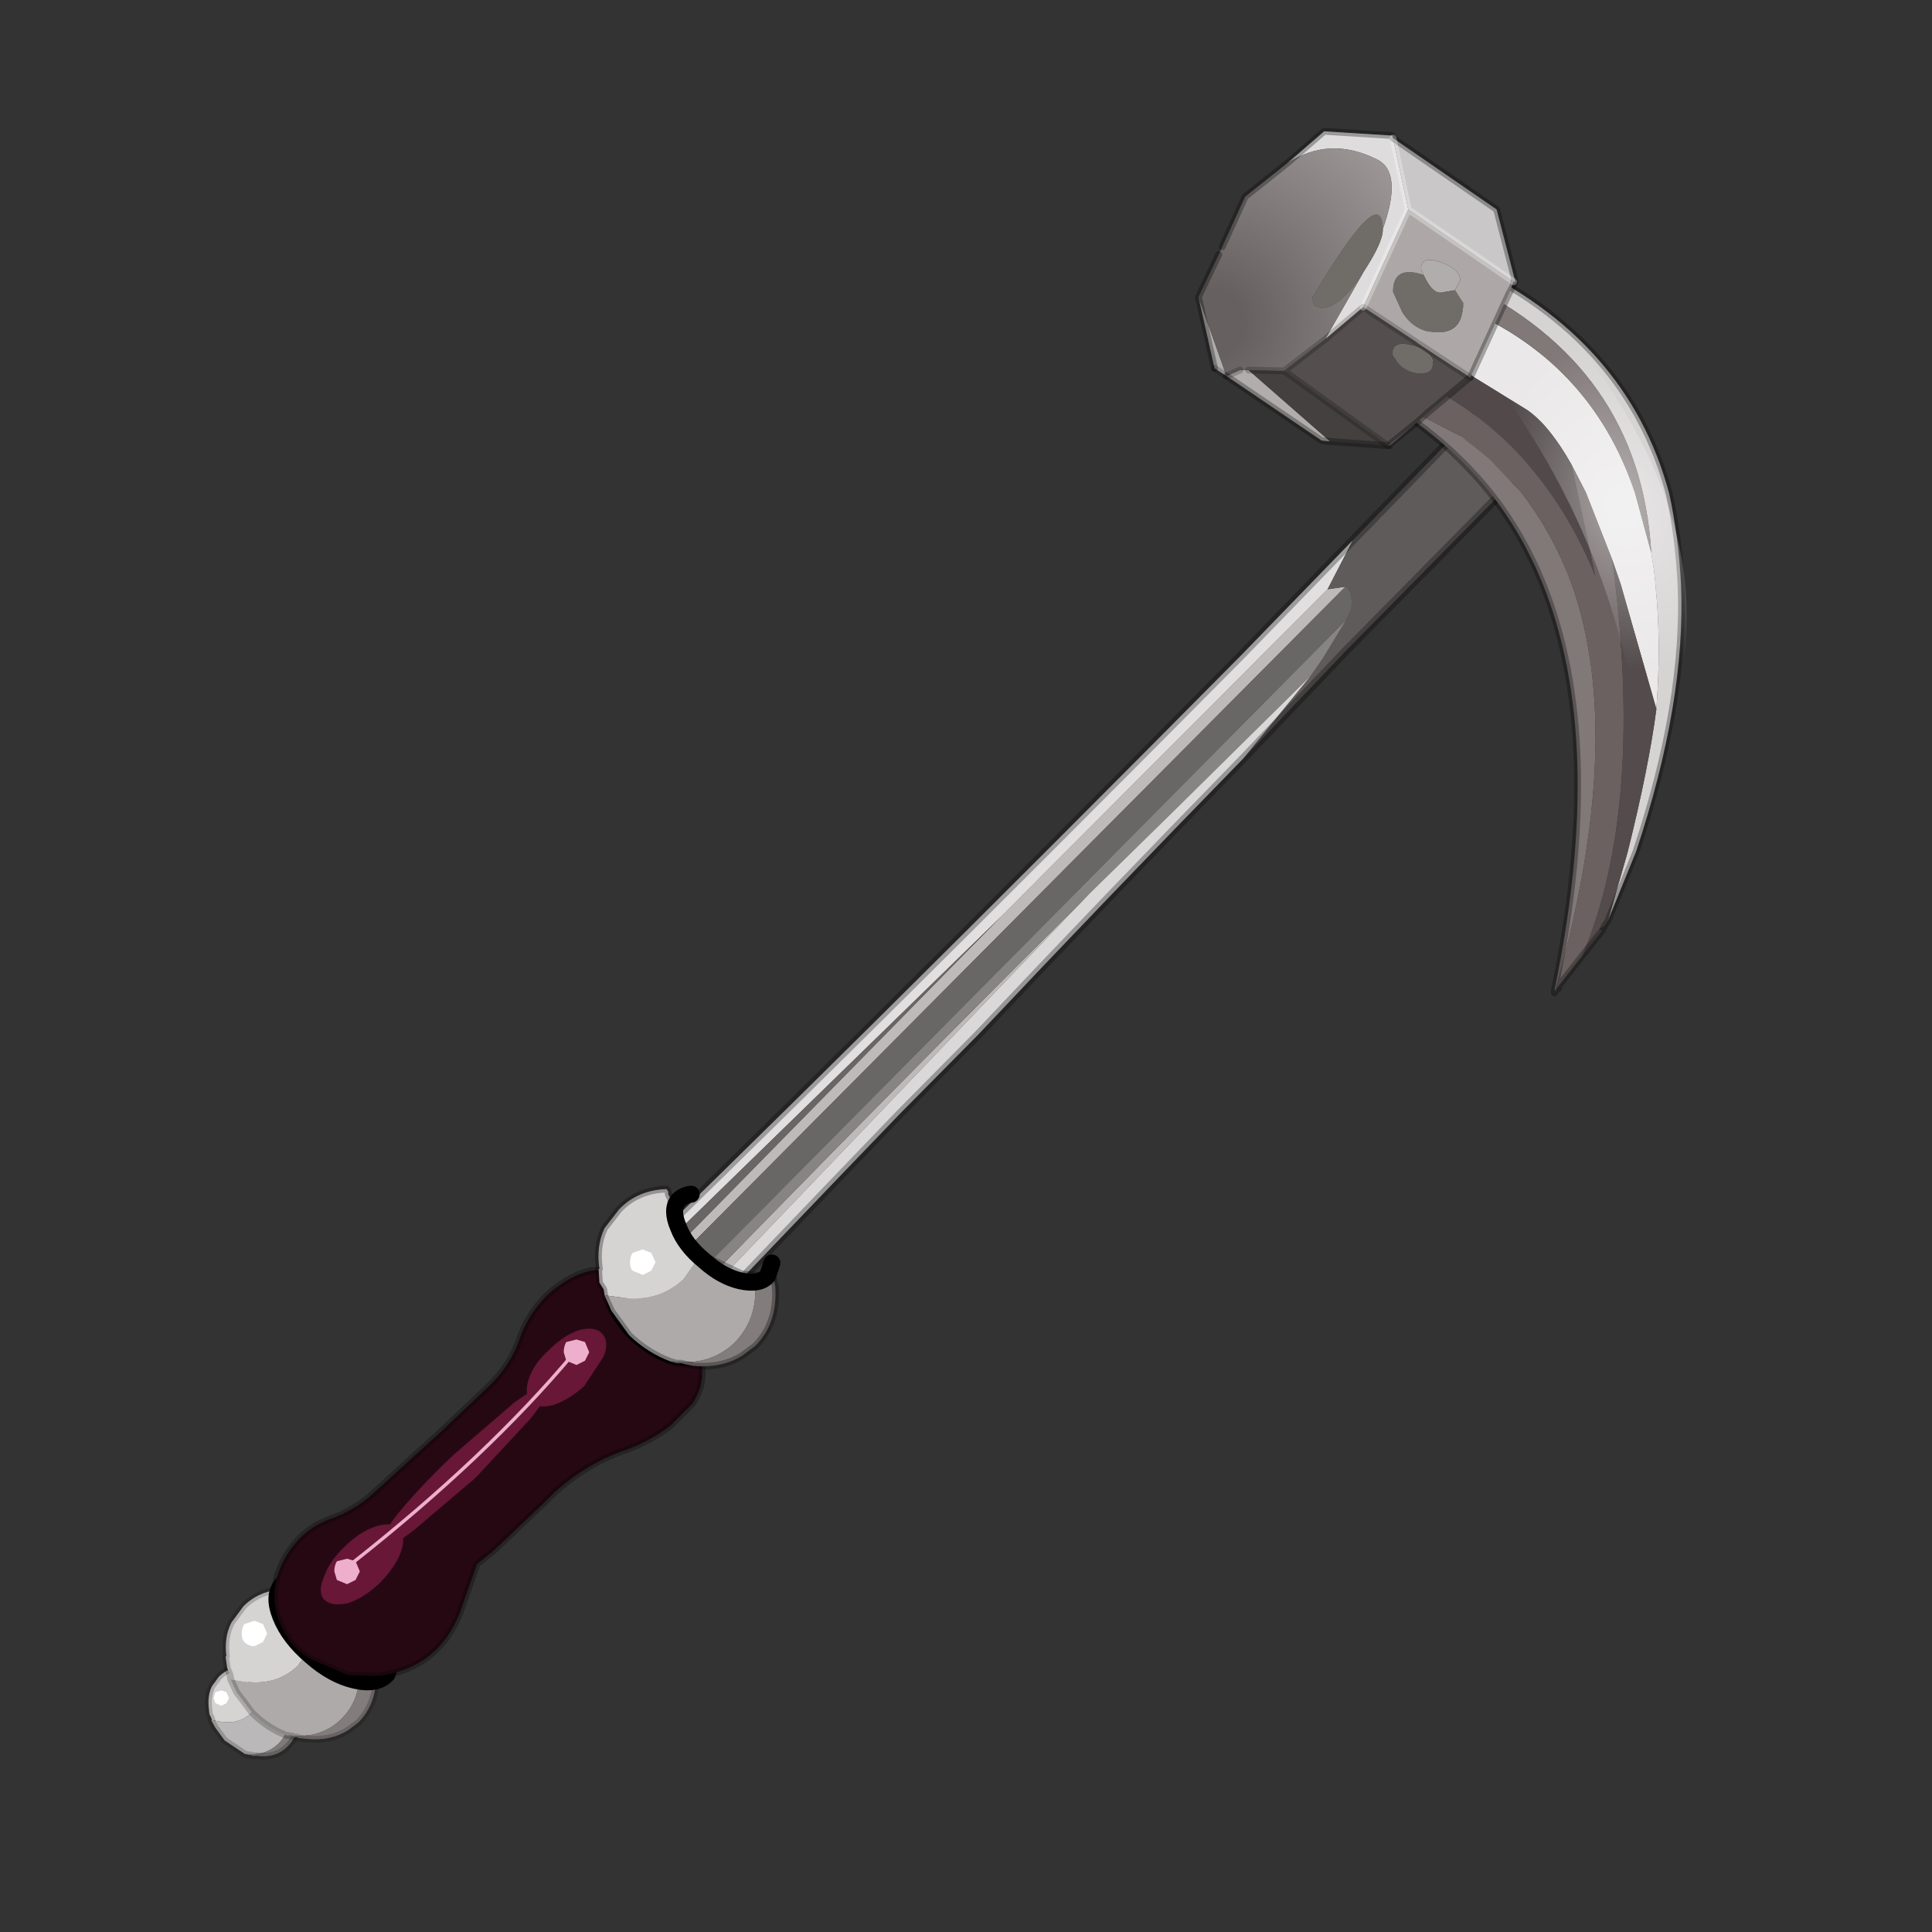 <?xml version="1.0" encoding="UTF-8" standalone="no"?>
<svg xmlns:xlink="http://www.w3.org/1999/xlink" height="440.0px" width="440.0px" xmlns="http://www.w3.org/2000/svg">
  <rect width="100%" height="100%" fill="#333333" stroke="none"/>
  <g transform="matrix(10.0, 0.0, 0.0, 10.0, 0.0, 0.0)">
    <use height="44.0" transform="matrix(1.0, 0.0, 0.0, 1.0, 0.0, 0.0)" width="44.0" xlink:href="#shape0"/>
    <use height="96.05" transform="matrix(0.387, 0.0, 0.0, 0.387, 4.673, 2.913)" width="87.2" xlink:href="#shape1"/>
  </g>
  <defs>
    <g id="shape0" transform="matrix(1.0, 0.0, 0.0, 1.0, 0.0, 0.0)">
      <path d="M44.0 44.0 L0.0 44.0 0.0 0.0 44.0 0.0 44.0 44.0" fill="#33cc33" fill-opacity="0.0" fill-rule="evenodd" stroke="none"/>
    </g>
    <g id="shape1" transform="matrix(1.0, 0.0, 0.0, 1.0, 0.2, 5.0)">
      <path d="M2.2 86.0 L2.3 86.35 2.2 86.0" fill="#824f3e" fill-rule="evenodd" stroke="none"/>
      <path d="M0.2 88.7 L0.15 88.55 0.05 88.35 0.0 87.9 Q-0.05 87.2 0.2 86.7 L0.6 86.15 Q1.2 85.55 2.05 85.55 L2.1 85.6 2.1 85.7 2.15 85.85 2.15 85.9 2.2 85.95 2.2 86.0 2.3 86.35 2.4 86.6 2.45 86.65 2.45 86.7 2.5 86.75 2.65 87.0 2.95 87.35 3.05 87.45 2.55 88.25 Q1.85 88.95 0.75 88.8 L0.2 88.7" fill="#d6d3d3" fill-rule="evenodd" stroke="none"/>
      <path d="M3.05 87.45 L3.1 87.5 3.2 87.55 3.25 87.55 4.3 88.05 4.7 88.1 4.7 88.3 Q4.8 89.4 4.1 90.1 3.35 90.8 2.25 90.7 L2.15 90.7 0.95 89.9 0.4 89.15 0.15 88.7 0.2 88.7 0.75 88.8 Q1.85 88.95 2.55 88.25 L3.05 87.45" fill="#bab8b8" fill-rule="evenodd" stroke="none"/>
      <path d="M4.7 88.1 L4.95 88.15 5.2 88.2 5.25 88.2 5.3 88.45 Q5.35 89.55 4.65 90.25 3.95 90.95 2.85 90.8 L2.55 90.8 2.5 90.75 2.35 90.75 2.15 90.7 2.25 90.7 Q3.35 90.8 4.1 90.1 4.8 89.4 4.7 88.3 L4.7 88.1" fill="#7e7a7a" fill-rule="evenodd" stroke="none"/>
      <path d="M0.2 88.7 L0.15 88.55 0.05 88.35 0.0 87.9 Q-0.05 87.2 0.2 86.7 L0.6 86.15 Q1.2 85.55 2.05 85.55 L2.1 85.6 2.1 85.7 2.15 85.85 2.15 85.9 2.2 85.95 2.2 86.0 M2.3 86.35 L2.4 86.6 2.45 86.65 2.45 86.7 2.5 86.75 2.65 87.0 2.95 87.35 3.05 87.45 3.1 87.5 3.25 87.55 4.3 88.05 4.7 88.1 4.95 88.15 5.2 88.2 5.25 88.2 5.3 88.45 Q5.35 89.55 4.65 90.25 3.95 90.95 2.85 90.8 L2.55 90.8 2.5 90.75 2.35 90.75 2.15 90.7 0.95 89.9 0.4 89.15 0.15 88.7 0.2 88.7 M2.3 86.35 L2.2 86.0" fill="none" stroke="#000000" stroke-linecap="round" stroke-linejoin="round" stroke-opacity="0.2" stroke-width="0.4"/>
      <path d="M65.85 22.15 L66.9 22.0 13.25 75.95 13.35 75.3 46.65 41.4 65.85 22.15 M51.85 40.05 L12.3 81.35 12.45 80.4 Q32.5 59.3 51.85 40.05" fill="#bebaba" fill-rule="evenodd" stroke="none"/>
      <path d="M67.35 19.25 L65.85 22.15 46.65 41.4 13.75 73.45 13.95 72.3 21.75 64.7 Q37.8 49.2 60.75 26.05 L67.35 19.25" fill="#e1dfdf" fill-rule="evenodd" stroke="none"/>
      <path d="M79.15 8.25 L79.25 8.5 Q79.4 9.4 77.45 15.1 L66.95 25.75 60.9 32.1 64.85 27.25 65.55 26.25 66.95 23.95 67.25 23.3 Q67.35 22.2 66.9 22.0 L65.85 22.15 67.35 19.25 75.65 10.7 76.95 9.3 77.9 8.35 78.2 8.15 79.15 8.25" fill="#605b5b" fill-rule="evenodd" stroke="none"/>
      <path d="M66.9 22.0 Q67.35 22.2 67.25 23.3 L66.95 23.95 12.8 78.6 12.0 79.35 13.2 76.25 12.4 76.8 13.25 75.95 66.9 22.0 M46.65 41.4 L13.35 75.3 13.75 73.45 46.65 41.4" fill="#696666" fill-rule="evenodd" stroke="none"/>
      <path d="M66.95 23.95 L65.55 26.25 64.85 27.25 56.8 35.2 51.85 40.05 Q32.5 59.3 12.45 80.4 L12.8 78.6 66.95 23.95" fill="#878484" fill-rule="evenodd" stroke="none"/>
      <path d="M64.85 27.25 L60.9 32.1 Q52.75 40.45 45.3 48.35 L40.7 53.0 Q25.15 69.15 11.95 83.3 L12.3 81.35 51.85 40.05 56.8 35.2 64.85 27.25" fill="#dad8d8" fill-rule="evenodd" stroke="none"/>
      <path d="M79.15 8.25 L78.2 8.15 77.9 8.35 76.95 9.3 75.65 10.7 67.35 19.25 M60.9 32.1 L66.95 25.75 77.45 15.1 M11.95 83.3 Q25.15 69.15 40.7 53.0 L45.3 48.35 Q52.75 40.45 60.9 32.1 M13.95 72.3 L21.75 64.7 Q37.8 49.2 60.75 26.05 L67.35 19.25" fill="none" stroke="#000000" stroke-linecap="round" stroke-linejoin="round" stroke-opacity="0.302" stroke-width="0.5"/>
      <path d="M6.15 84.2 L5.95 84.0 6.35 84.35 6.15 84.2 M4.95 82.7 L4.65 81.7 4.65 81.75 4.85 82.35 4.95 82.7" fill="#824f3e" fill-rule="evenodd" stroke="none"/>
      <path d="M1.3 86.3 L2.25 86.45 Q4.05 86.65 5.25 85.5 L6.15 84.2 6.35 84.35 6.4 84.4 8.2 85.2 8.8 85.3 8.85 85.65 Q9.0 87.45 7.8 88.65 6.6 89.8 4.8 89.6 L4.65 89.6 4.6 89.6 Q3.5 89.2 2.55 88.25 L1.65 87.05 1.3 86.3" fill="#aeaaaa" fill-rule="evenodd" stroke="none"/>
      <path d="M4.65 89.6 L4.8 89.6 Q6.6 89.8 7.8 88.65 9.0 87.45 8.85 85.65 L8.8 85.3 9.3 85.4 9.65 85.4 9.7 85.4 9.7 85.45 9.75 85.4 9.85 85.85 Q9.95 87.7 8.8 88.85 L8.2 89.3 Q7.15 89.95 5.75 89.8 L5.3 89.75 5.2 89.7 5.05 89.7 4.95 89.65 4.65 89.6" fill="#837c7c" fill-rule="evenodd" stroke="none"/>
      <path d="M1.3 86.3 L1.3 86.25 1.25 86.0 1.1 85.65 1.0 84.95 1.05 84.95 Q0.9 83.8 1.35 82.95 L2.05 82.0 Q3.0 81.05 4.45 81.0 L4.5 81.1 4.5 81.25 4.6 81.5 4.6 81.6 4.65 81.7 4.95 82.7 5.1 82.9 5.15 82.95 5.2 83.05 5.45 83.45 5.95 84.0 6.15 84.2 5.25 85.5 Q4.05 86.65 2.25 86.45 L1.3 86.3" fill="#d6d3d3" fill-rule="evenodd" stroke="none"/>
      <path d="M4.65 81.7 L4.6 81.6 4.6 81.5 4.5 81.25 4.5 81.1 4.45 81.0 Q3.0 81.05 2.05 82.0 L1.35 82.95 Q0.9 83.8 1.05 84.95 L1.0 84.95 1.1 85.65 1.25 86.0 1.3 86.25 1.3 86.3 1.65 87.05 2.55 88.25 Q3.5 89.2 4.6 89.6 L4.65 89.6 4.95 89.65 5.05 89.7 5.2 89.7 5.3 89.75 5.75 89.8 Q7.15 89.95 8.2 89.3 L8.8 88.85 Q9.95 87.7 9.85 85.85 L9.75 85.4 9.7 85.45 9.7 85.4 9.65 85.4 9.3 85.4 8.8 85.3 8.2 85.2 6.4 84.4 6.35 84.35 6.15 84.2 5.95 84.0 5.45 83.45 5.2 83.05 5.15 82.95 5.1 82.9 4.95 82.7 4.65 81.7 Z" fill="none" stroke="#000000" stroke-linecap="round" stroke-linejoin="round" stroke-opacity="0.2" stroke-width="0.4"/>
      <path d="M10.8 85.05 L10.5 86.0 Q9.9 86.65 8.6 86.35 7.3 86.05 6.05 84.95 4.75 83.85 4.25 82.6 3.75 81.35 4.35 80.7 4.65 80.3 5.15 80.25" fill="none" stroke="#000000" stroke-linecap="round" stroke-linejoin="round" stroke-width="1.0"/>
      <path d="M22.3 62.3 Q23.2 62.05 24.2 62.6 24.15 64.25 25.1 65.5 25.65 66.3 26.55 66.7 L28.9 67.25 Q29.35 68.8 28.45 70.1 L27.15 71.4 Q25.8 72.4 24.25 72.9 21.65 73.9 19.75 75.9 L16.7 78.8 15.8 79.5 14.8 82.35 Q13.5 85.65 10.0 86.1 L8.2 86.05 6.1 85.15 Q5.25 84.7 4.75 84.0 3.0 81.4 4.75 78.75 5.65 77.45 7.05 76.9 8.65 76.35 9.75 75.3 L13.65 71.75 16.5 69.05 Q17.8 67.8 18.35 66.15 18.65 65.3 19.2 64.55 19.8 63.7 20.6 63.15 21.4 62.55 22.3 62.3" fill="#260813" fill-rule="evenodd" stroke="none"/>
      <path d="M22.3 62.3 Q23.2 62.05 24.2 62.6 24.15 64.25 25.1 65.5 25.65 66.3 26.55 66.7 L28.9 67.25 Q29.35 68.8 28.45 70.1 L27.15 71.4 Q25.8 72.4 24.25 72.9 21.65 73.9 19.75 75.9 L16.7 78.8 15.8 79.5 14.8 82.35 Q13.5 85.65 10.0 86.1 L8.2 86.05 6.1 85.15 Q5.25 84.7 4.75 84.0 3.0 81.4 4.75 78.75 5.65 77.45 7.05 76.9 8.65 76.35 9.75 75.3 L13.65 71.75 16.5 69.05 Q17.8 67.8 18.35 66.15 18.65 65.3 19.2 64.55 19.8 63.7 20.6 63.15 21.4 62.55 22.3 62.3 Z" fill="none" stroke="#000000" stroke-linecap="round" stroke-linejoin="round" stroke-opacity="0.302" stroke-width="0.4"/>
      <path d="M29.05 66.25 L28.8 67.0 Q28.35 67.5 27.35 67.25 26.4 67.0 25.4 66.15 24.4 65.3 24.0 64.35 23.65 63.4 24.1 62.9 24.35 62.6 24.75 62.55" fill="none" stroke="#000000" stroke-linecap="round" stroke-linejoin="round" stroke-width="1.0"/>
      <path d="M29.0 61.25 L28.75 61.0 29.2 61.4 29.0 61.25" fill="#824f3e" fill-rule="evenodd" stroke="none"/>
      <path d="M23.3 63.7 L24.45 63.85 Q26.5 64.1 27.95 62.75 L29.0 61.25 29.2 61.4 29.3 61.45 31.4 62.45 32.15 62.5 32.15 62.95 Q32.35 65.05 30.95 66.5 29.5 67.85 27.4 67.6 L27.2 67.6 Q25.85 67.1 24.75 66.05 L23.7 64.6 23.3 63.7" fill="#aeaaaa" fill-rule="evenodd" stroke="none"/>
      <path d="M27.2 67.6 L27.4 67.6 Q29.5 67.85 30.95 66.5 32.35 65.05 32.15 62.95 L32.15 62.5 32.75 62.65 33.1 62.65 33.25 62.65 33.35 63.2 Q33.5 65.35 32.15 66.7 L31.4 67.25 Q30.2 68.0 28.55 67.85 L28.0 67.75 27.85 67.7 27.7 67.7 27.55 67.7 27.2 67.6" fill="#837c7c" fill-rule="evenodd" stroke="none"/>
      <path d="M23.3 63.7 L23.3 63.65 23.25 63.35 23.0 62.95 22.95 62.15 23.0 62.15 Q22.8 60.8 23.3 59.75 L24.15 58.65 Q25.25 57.5 26.95 57.45 L27.05 57.6 27.05 57.75 27.2 58.05 27.2 58.2 27.2 58.35 27.4 59.1 27.65 59.55 27.7 59.65 27.8 59.75 27.85 59.9 28.15 60.35 28.75 61.0 29.0 61.25 27.95 62.75 Q26.5 64.1 24.45 63.85 L23.3 63.7" fill="#d6d3d3" fill-rule="evenodd" stroke="none"/>
      <path d="M27.2 58.2 L27.2 58.05 27.05 57.75 27.05 57.6 26.95 57.45 Q25.25 57.5 24.15 58.65 L23.3 59.75 Q22.8 60.8 23.0 62.15 L22.95 62.15 23.0 62.95 23.25 63.35 23.3 63.65 23.3 63.7 M29.0 61.25 L28.75 61.0 28.15 60.35 27.85 59.9 27.8 59.75 27.7 59.65 27.65 59.55 M27.2 58.2 L27.65 59.55 M29.2 61.4 L29.0 61.25 M32.15 62.5 L31.4 62.45 29.3 61.45 29.2 61.4 M27.2 67.6 L27.55 67.7 27.7 67.7 27.85 67.7 28.0 67.75 28.55 67.85 Q30.2 68.0 31.4 67.25 L32.15 66.7 Q33.5 65.35 33.35 63.2 L33.25 62.65 33.1 62.65 32.75 62.65 32.15 62.5 M27.2 67.6 Q25.85 67.1 24.75 66.05 L23.7 64.6 23.3 63.7" fill="none" stroke="#000000" stroke-linecap="round" stroke-linejoin="round" stroke-opacity="0.302" stroke-width="0.4"/>
      <path d="M33.15 61.8 L32.9 62.55 Q32.45 63.1 31.3 62.85 30.2 62.6 29.15 61.65 28.05 60.75 27.65 59.7 27.2 58.65 27.65 58.1 27.95 57.8 28.4 57.75" fill="none" stroke="#000000" stroke-linecap="round" stroke-linejoin="round" stroke-width="1.0"/>
      <path d="M15.7 74.45 L12.05 77.55 Q10.4 78.8 10.15 78.5 9.85 78.2 11.1 76.6 12.4 75.0 14.4 73.1 L18.0 70.0 Q19.6 68.85 19.9 69.15 20.15 69.45 18.95 70.95 L15.7 74.45" fill="#681736" fill-rule="evenodd" stroke="none"/>
      <path d="M10.05 80.65 Q9.15 81.5 8.25 81.8 7.25 82.05 6.8 81.6 6.4 81.15 6.8 80.25 7.1 79.35 8.0 78.5 8.9 77.6 9.85 77.3 10.8 77.0 11.2 77.45 11.65 77.9 11.3 78.85 10.95 79.75 10.05 80.65" fill="#681736" fill-rule="evenodd" stroke="none"/>
      <path d="M22.1 69.05 Q21.2 69.85 20.3 70.15 19.4 70.4 18.95 69.95 18.55 69.5 18.85 68.6 19.15 67.7 20.05 66.9 20.9 66.05 21.8 65.75 22.75 65.5 23.15 65.95 23.6 66.4 23.25 67.3 L22.1 69.05" fill="#681736" fill-rule="evenodd" stroke="none"/>
      <path d="M85.2 29.2 Q85.5 25.25 85.15 21.95 L85.15 21.85 85.05 20.95 84.9 20.0 Q84.25 9.0 73.7 4.0 L73.95 2.95 Q83.5 7.4 85.95 16.5 86.5 19.0 86.65 21.85 86.95 28.75 84.0 37.6 L82.35 41.65 83.5 37.65 Q84.75 32.65 85.2 29.2" fill="#d6d3d3" fill-rule="evenodd" stroke="none"/>
      <path d="M82.6 20.4 L81.05 16.45 80.2 14.8 Q78.9 12.5 77.6 11.6 L74.35 9.6 74.05 9.4 73.85 9.35 73.65 9.25 73.6 9.25 70.5 8.2 73.35 5.4 Q81.3 8.55 83.95 16.5 L84.9 20.0 85.05 20.95 85.15 21.85 85.15 21.95 Q85.5 25.25 85.2 29.2 L83.1 21.85 82.6 20.4" fill="#eae8e8" fill-rule="evenodd" stroke="none"/>
      <path d="M68.8 8.9 L66.95 9.65 66.9 9.65 66.9 9.85 64.8 9.0 65.4 6.55 68.35 3.75 71.85 2.25 74.0 2.9 73.95 2.95 73.7 4.0 73.35 5.4 70.5 8.2 68.8 8.9 M79.2 45.75 L79.25 45.75 79.25 45.8 79.2 45.9 79.2 45.8 79.2 45.75 M64.8 9.0 L66.9 9.65 64.8 9.0 M79.2 45.8 L79.25 45.75 79.2 45.8" fill="#302925" fill-rule="evenodd" stroke="none"/>
      <path d="M79.25 45.75 L79.45 45.65 79.25 45.9 79.2 45.9 79.25 45.8 79.25 45.75" fill="#443c35" fill-rule="evenodd" stroke="none"/>
      <path d="M66.95 9.65 L73.8 13.2 74.15 13.5 74.55 13.8 75.4 14.5 77.25 16.45 Q79.1 18.85 80.2 21.8 83.45 30.9 79.25 45.75 L79.2 45.75 Q82.25 31.1 78.5 21.8 77.3 18.85 75.4 16.45 72.1 12.35 66.9 9.85 L66.95 9.65 M84.9 20.0 L83.95 16.5 Q81.3 8.55 73.35 5.4 L73.7 4.0 Q84.25 9.0 84.9 20.0" fill="#817878" fill-rule="evenodd" stroke="none"/>
      <path d="M66.95 9.65 L66.9 9.85 66.9 9.65 66.95 9.65" fill="#9a9494" fill-rule="evenodd" stroke="none"/>
      <path d="M80.2 14.8 L81.05 16.45 82.6 20.4 Q84.55 34.95 80.85 43.7 L79.25 45.75 Q83.45 30.9 80.2 21.8 79.1 18.85 77.25 16.45 L75.4 14.5 74.55 13.8 74.15 13.5 73.8 13.2 66.95 9.65 68.8 8.9 Q77.8 12.05 81.6 21.35 L80.2 14.8" fill="#6b6161" fill-rule="evenodd" stroke="none"/>
      <path d="M80.2 14.8 L81.6 21.35 Q77.8 12.05 68.8 8.9 L70.5 8.2 73.6 9.25 73.65 9.25 73.85 9.35 74.05 9.4 74.35 9.6 77.6 11.6 Q78.9 12.5 80.2 14.8" fill="#524a4a" fill-rule="evenodd" stroke="none"/>
      <path d="M80.85 43.7 Q84.55 34.95 82.6 20.4 L83.1 21.85 85.2 29.2 Q84.75 32.65 83.5 37.65 L82.35 41.65 82.15 41.95 81.85 42.15 82.0 42.25 80.85 43.7" fill="#544c4c" fill-rule="evenodd" stroke="none"/>
      <path d="M68.8 8.9 L66.95 9.65 66.9 9.65 64.8 9.0 65.4 6.55 68.35 3.75 71.85 2.25 74.0 2.9 73.95 2.95 73.7 4.0 73.35 5.4 70.5 8.2 68.8 8.9 M79.25 45.75 L80.85 43.7 M73.95 2.95 Q83.5 7.4 85.95 16.5 86.5 19.0 86.65 21.85 86.95 28.75 84.0 37.6 L82.35 41.65 82.15 41.95 82.0 42.25 80.85 43.7 M66.9 9.85 L64.8 9.0 M66.9 9.85 Q72.1 12.35 75.4 16.45 77.3 18.85 78.5 21.8 82.25 31.1 79.2 45.75 M79.25 45.75 L79.45 45.65 M79.2 45.9 L79.2 45.8 79.2 45.75 M79.2 45.9 L79.25 45.8 79.25 45.75 79.2 45.8" fill="none" stroke="#000000" stroke-linecap="round" stroke-linejoin="round" stroke-opacity="0.302" stroke-width="0.4"/>
      <path d="M78.5 5.45 L79.55 6.45 Q89.0 17.65 86.45 28.45 85.5 31.65 84.15 30.35 82.4 18.15 74.35 8.2 74.3 5.0 78.5 5.45" fill="url(#gradient0)" fill-rule="evenodd" stroke="none"/>
      <path d="M71.2 12.25 L69.5 13.7 69.4 13.7 71.2 12.25" fill="#8e8e8e" fill-rule="evenodd" stroke="none"/>
      <path d="M58.25 4.95 L59.9 9.6 60.7 9.25 61.2 9.25 66.0 13.45 65.5 13.4 59.9 9.6 59.2 9.15 58.25 4.95 M73.35 4.55 L72.5 4.7 Q72.05 4.7 71.65 3.95 L71.5 3.65 71.35 3.3 Q71.35 2.5 72.5 2.9 73.65 3.3 73.65 3.95 L73.35 4.55" fill="#b1adad" fill-rule="evenodd" stroke="none"/>
      <path d="M61.2 9.25 L63.3 9.3 69.4 13.7 66.0 13.45 61.2 9.25" fill="#444040" fill-rule="evenodd" stroke="none"/>
      <path d="M69.1 0.95 Q70.3 -2.4 68.75 -3.15 65.95 -4.55 63.45 -2.9 L65.65 -4.8 69.65 -4.55 69.7 -4.4 70.6 -0.2 67.95 5.55 65.7 7.45 67.9 3.6 67.95 3.5 Q69.1 1.75 69.1 1.0 L69.1 0.95" fill="#dedcdc" fill-rule="evenodd" stroke="none"/>
      <path d="M69.1 0.95 L69.1 1.0 Q69.1 1.75 67.95 3.5 L67.9 3.6 Q66.55 5.6 65.5 5.6 L65.05 5.45 64.95 5.0 Q69.05 -1.95 69.1 0.95 M71.5 3.65 L71.65 3.95 Q72.05 4.7 72.5 4.7 L73.35 4.55 73.85 5.3 Q73.85 7.05 72.4 7.05 71.0 7.05 70.25 5.85 L69.7 4.65 Q69.7 3.05 71.5 3.65 M71.35 9.45 Q70.55 9.45 70.0 8.85 L69.65 8.35 Q69.65 7.45 70.85 7.8 72.05 8.25 72.05 8.85 72.05 9.45 71.35 9.45" fill="#706d68" fill-rule="evenodd" stroke="none"/>
      <path d="M63.45 -2.9 Q65.95 -4.55 68.75 -3.15 70.3 -2.4 69.1 0.95 69.05 -1.95 64.95 5.0 L65.05 5.45 65.5 5.6 Q66.55 5.6 67.9 3.6 L65.7 7.45 63.3 9.3 61.2 9.25 60.7 9.25 59.9 9.6 58.25 4.95 59.45 2.45 59.65 2.0 61.0 -0.95 63.45 -2.9" fill="url(#gradient1)" fill-rule="evenodd" stroke="none"/>
      <path d="M67.95 5.55 L70.6 -0.2 76.8 4.05 76.5 4.8 74.25 9.7 67.95 5.55 M71.5 3.65 Q69.7 3.05 69.7 4.65 L70.25 5.85 Q71.0 7.05 72.4 7.05 73.85 7.05 73.85 5.3 L73.35 4.55 73.65 3.95 Q73.65 3.3 72.5 2.9 71.35 2.5 71.35 3.3 L71.5 3.65" fill="#ada7a7" fill-rule="evenodd" stroke="none"/>
      <path d="M70.6 -0.2 L69.7 -4.4 75.8 -0.2 76.9 4.05 76.8 4.05 70.6 -0.2" fill="#c9c7c7" fill-rule="evenodd" stroke="none"/>
      <path d="M65.7 7.45 L67.95 5.55 74.25 9.7 74.15 9.75 71.75 11.75 71.2 12.25 69.4 13.7 63.3 9.3 65.7 7.45 M71.35 9.45 Q72.05 9.45 72.05 8.85 72.05 8.25 70.85 7.8 69.65 7.45 69.65 8.35 L70.0 8.85 Q70.55 9.45 71.35 9.45" fill="#544e4e" fill-rule="evenodd" stroke="none"/>
      <path d="M69.7 -4.4 L69.65 -4.55 65.65 -4.8 63.45 -2.9 61.0 -0.95 59.65 2.0 M59.45 2.45 L58.25 4.95 M69.7 -4.4 L75.8 -0.2 76.9 4.05 76.5 4.8 74.25 9.7 74.15 9.75 71.75 11.75 71.2 12.25 M69.5 13.7 L69.4 13.7 66.0 13.45 65.5 13.4 59.9 9.6 M59.2 9.15 L58.25 4.95 M76.8 4.05 L76.9 4.05 M69.4 13.7 L71.2 12.25" fill="none" stroke="#000000" stroke-linecap="round" stroke-linejoin="round" stroke-opacity="0.302" stroke-width="0.4"/>
      <path d="M65.7 7.45 L67.95 5.55 74.25 9.7 M59.9 9.6 L60.7 9.25 M61.2 9.25 L63.3 9.3 65.7 7.45 M59.9 9.6 L59.2 9.15 M63.3 9.3 L69.4 13.7" fill="none" stroke="#000000" stroke-linecap="round" stroke-linejoin="round" stroke-opacity="0.2" stroke-width="0.4"/>
      <path d="M67.95 5.55 L70.6 -0.2 69.7 -4.4 M70.6 -0.2 L76.8 4.05" fill="none" stroke="#ffffff" stroke-linecap="round" stroke-linejoin="round" stroke-opacity="0.302" stroke-width="0.4"/>
      <path d="M26.05 62.25 L25.55 62.5 24.95 62.25 Q24.8 62.1 24.8 61.75 24.8 61.45 24.95 61.2 L25.55 61.0 26.05 61.2 26.3 61.75 26.05 62.25" fill="#ffffff" fill-rule="evenodd" stroke="none"/>
      <path d="M3.2 84.1 L2.7 84.35 Q2.35 84.35 2.1 84.1 1.95 83.95 1.95 83.6 1.95 83.3 2.1 83.05 L2.7 82.85 3.2 83.05 3.45 83.6 3.2 84.1" fill="#ffffff" fill-rule="evenodd" stroke="none"/>
      <path d="M1.05 87.7 L0.75 87.85 0.4 87.7 0.3 87.4 0.4 87.05 0.75 86.95 1.05 87.05 1.2 87.4 1.05 87.7" fill="#ffffff" fill-rule="evenodd" stroke="none"/>
      <path d="M7.55 80.45 L7.4 79.95 Q7.4 79.6 7.55 79.35 L8.15 79.2 8.65 79.35 8.9 79.95 8.65 80.45 8.15 80.7 7.55 80.45" fill="#edafcc" fill-rule="evenodd" stroke="none"/>
      <path d="M21.05 67.55 L20.9 67.05 Q20.9 66.7 21.05 66.45 L21.65 66.3 22.15 66.45 22.4 67.05 22.15 67.55 21.65 67.8 21.05 67.55" fill="#edafcc" fill-rule="evenodd" stroke="none"/>
      <path d="M8.4 79.5 Q16.4 73.2 21.5 67.1" fill="none" stroke="#edafcc" stroke-linecap="round" stroke-linejoin="round" stroke-width="0.2"/>
    </g>
    <radialGradient cx="0" cy="0" gradientTransform="matrix(0.007, -0.006, 0.006, 0.01, 83.2, 17.3)" gradientUnits="userSpaceOnUse" id="gradient0" r="819.2" spreadMethod="pad">
      <stop offset="0.0" stop-color="#ffffff" stop-opacity="0.412"/>
      <stop offset="1.0" stop-color="#ffffff" stop-opacity="0.0"/>
    </radialGradient>
    <radialGradient cx="0" cy="0" gradientTransform="matrix(0.017, 0.0, 0.0, 0.017, 59.0, 6.5)" gradientUnits="userSpaceOnUse" id="gradient1" r="819.2" spreadMethod="pad">
      <stop offset="0.141" stop-color="#666060"/>
      <stop offset="1.0" stop-color="#9c9696"/>
    </radialGradient>
  </defs>
</svg>
